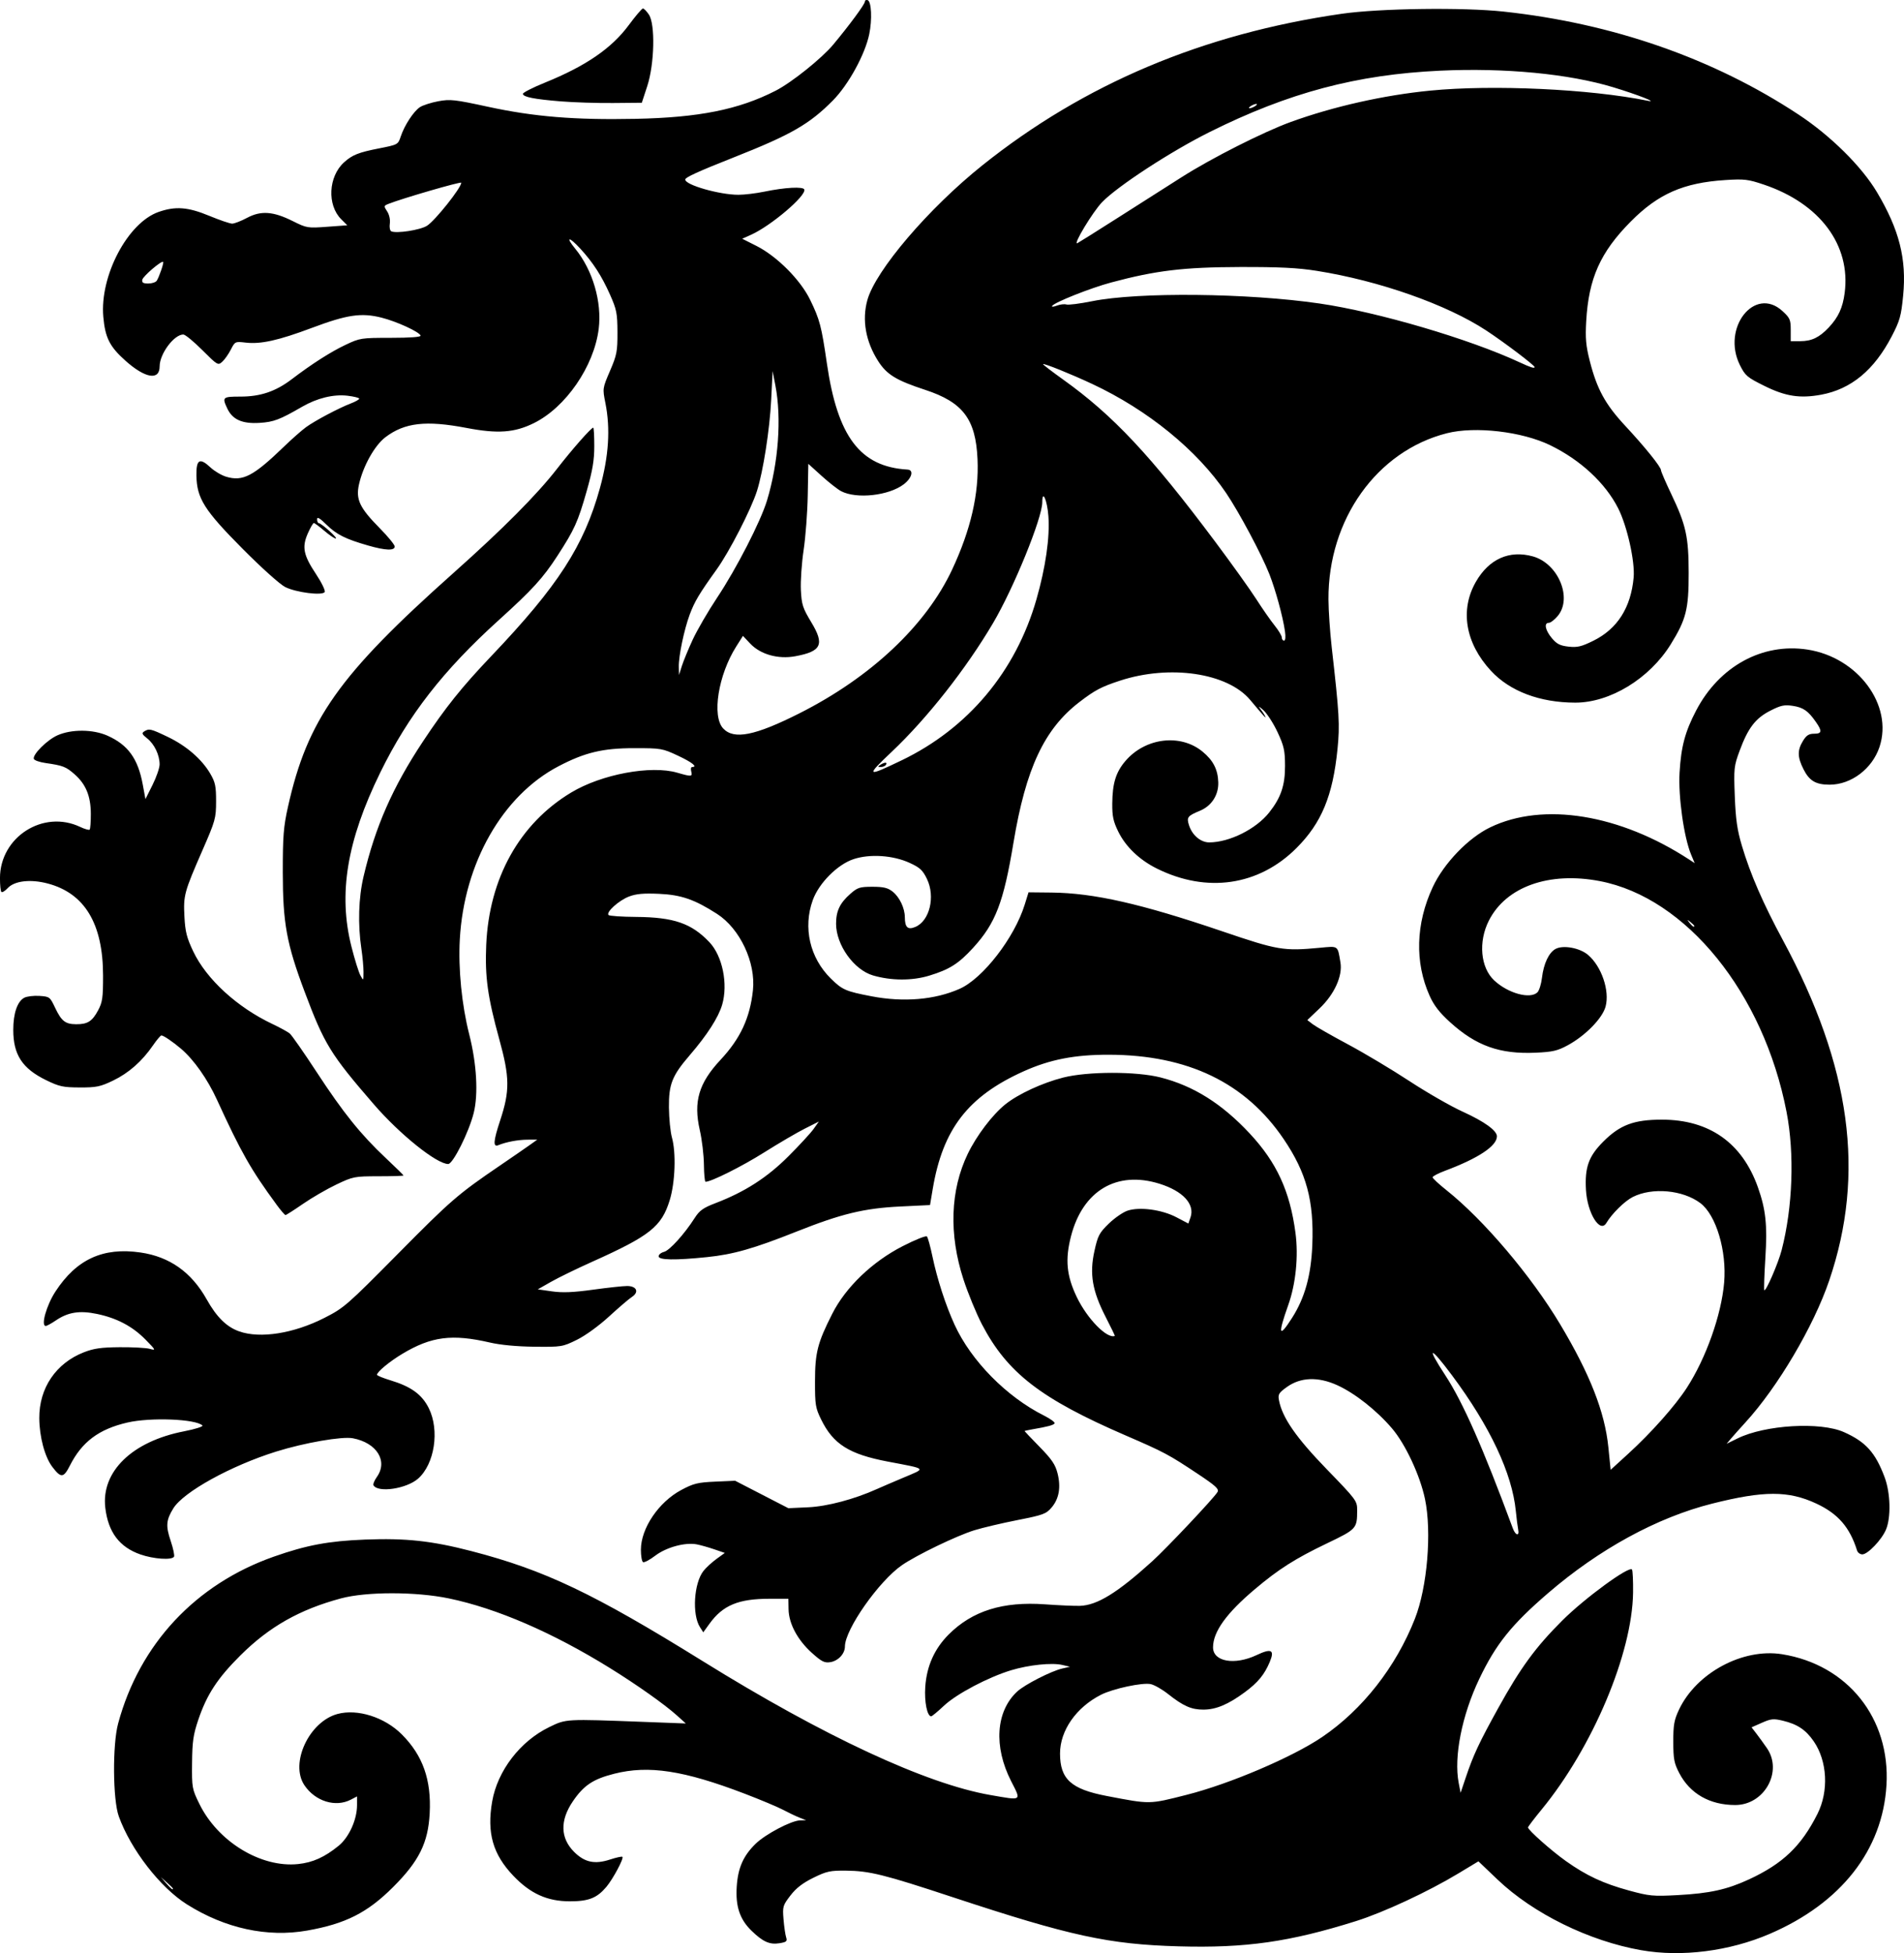 <?xml version="1.0" encoding="UTF-8" standalone="no"?>
<!-- Created with Inkscape (http://www.inkscape.org/) -->

<svg
   width="227.161mm"
   height="232.991mm"
   viewBox="0 0 227.161 232.991"
   version="1.1"
   id="svg1"
   xml:space="preserve"
   inkscape:version="1.4 (86a8ad7, 2024-10-11)"
   sodipodi:docname="Deco3.svg"
   xmlns:inkscape="http://www.inkscape.org/namespaces/inkscape"
   xmlns:sodipodi="http://sodipodi.sourceforge.net/DTD/sodipodi-0.dtd"
   xmlns="http://www.w3.org/2000/svg"
   xmlns:svg="http://www.w3.org/2000/svg"><sodipodi:namedview
     id="namedview1"
     pagecolor="#ffffff"
     bordercolor="#000000"
     borderopacity="0.25"
     inkscape:showpageshadow="2"
     inkscape:pageopacity="0.0"
     inkscape:pagecheckerboard="0"
     inkscape:deskcolor="#d1d1d1"
     inkscape:document-units="mm"
     inkscape:zoom="0.76167929"
     inkscape:cx="435.22254"
     inkscape:cy="457.54165"
     inkscape:window-width="1828"
     inkscape:window-height="1057"
     inkscape:window-x="84"
     inkscape:window-y="527"
     inkscape:window-maximized="1"
     inkscape:current-layer="layer1" /><defs
     id="defs1" /><g
     inkscape:label="Warstwa 1"
     inkscape:groupmode="layer"
     id="layer1"
     transform="translate(10.059,-27.606)"><path
       style="fill:#000000"
       d="m 185.752,260.25 c -6.228,-1.096 -12.895,-4.374 -17.15,-8.434 l -2.274,-2.169 -2.403,1.45 c -3.594,2.168 -8.915,4.646 -12.193,5.677 -7.921,2.491 -13.172,3.24 -21.157,3.015 -8.358,-0.235 -12.962,-1.236 -26.997,-5.873 -8.164,-2.697 -9.896,-3.128 -12.705,-3.157 -1.892,-0.02 -2.315,0.073 -3.903,0.855 -1.268,0.624 -2.055,1.234 -2.731,2.117 -0.901,1.175 -0.943,1.322 -0.819,2.827 0.072,0.873 0.211,1.838 0.31,2.145 0.156,0.484 0.05,0.578 -0.802,0.717 -1.162,0.189 -1.974,-0.176 -3.333,-1.499 -1.394,-1.357 -1.911,-2.905 -1.757,-5.263 0.146,-2.232 0.782,-3.671 2.257,-5.109 1.17,-1.14 4.239,-2.756 5.287,-2.785 l 0.734,-0.02 -0.794,-0.312 c -0.437,-0.172 -1.312,-0.588 -1.945,-0.925 -0.633,-0.337 -2.702,-1.206 -4.599,-1.931 -7.255,-2.774 -11.449,-3.416 -15.546,-2.38 -2.535,0.641 -3.651,1.386 -4.956,3.309 -1.541,2.271 -1.485,4.371 0.158,6.015 1.254,1.254 2.462,1.51 4.296,0.91 0.743,-0.243 1.405,-0.387 1.471,-0.321 0.188,0.188 -1.127,2.647 -1.916,3.585 -1.119,1.33 -2.107,1.722 -4.349,1.723 -2.693,0.002 -4.714,-0.909 -6.748,-3.042 -2.45,-2.568 -3.178,-5.126 -2.527,-8.868 0.638,-3.665 3.341,-7.189 6.802,-8.869 2.045,-0.992 1.866,-0.982 11.304,-0.625 l 4.995,0.189 -1.034,-0.934 c -1.466,-1.325 -4.789,-3.677 -8.029,-5.684 -6.836,-4.235 -13.502,-7.116 -19.205,-8.301 -3.933,-0.817 -9.837,-0.818 -12.873,-0.002 -4.934,1.327 -8.556,3.378 -11.988,6.791 -2.736,2.721 -4.007,4.66 -5.03,7.675 -0.604,1.781 -0.722,2.595 -0.747,5.162 -0.029,2.962 -0.005,3.099 0.876,4.895 2.21,4.505 7.347,7.631 11.778,7.168 1.752,-0.183 3.162,-0.819 4.827,-2.176 1.247,-1.016 2.201,-3.123 2.201,-4.859 v -1.033 l -0.728,0.38 c -1.834,0.957 -4.254,0.21 -5.55,-1.713 -1.759,-2.611 0.55,-7.585 3.947,-8.502 2.39,-0.645 5.627,0.384 7.678,2.441 2.503,2.509 3.529,5.413 3.321,9.396 -0.185,3.538 -1.267,5.719 -4.377,8.823 -3.059,3.053 -5.663,4.369 -10.245,5.178 -4.754,0.839 -9.794,-0.259 -14.344,-3.127 C 9.046,252.768 5.534,248.229 4.11,244.273 3.398,242.294 3.352,235.738 4.033,233.211 c 2.551,-9.464 9.234,-16.625 18.581,-19.912 3.912,-1.375 6.522,-1.863 10.881,-2.034 4.845,-0.19 7.955,0.147 12.689,1.375 8.746,2.27 14.563,5.037 27.627,13.144 14.405,8.939 26.596,14.612 34.278,15.952 3.842,0.67 3.715,0.755 2.488,-1.649 -2.107,-4.129 -1.827,-8.323 0.714,-10.688 0.889,-0.828 4.067,-2.453 5.382,-2.752 l 0.926,-0.211 -0.926,-0.216 c -1.241,-0.29 -3.977,-0.007 -6.085,0.629 -2.736,0.826 -6.518,2.82 -8.017,4.227 -0.745,0.7 -1.435,1.272 -1.532,1.272 -0.481,0 -0.83,-1.728 -0.708,-3.511 0.17,-2.479 1.097,-4.552 2.795,-6.251 2.824,-2.824 6.467,-3.962 11.512,-3.596 1.628,0.118 3.487,0.2 4.13,0.181 2.062,-0.06 4.474,-1.542 8.621,-5.298 1.753,-1.587 7.421,-7.601 7.81,-8.284 0.202,-0.355 -0.219,-0.742 -2.327,-2.144 -3.501,-2.329 -4.036,-2.614 -8.625,-4.598 -10.126,-4.377 -14.124,-7.466 -17.15,-13.25 -0.67,-1.281 -1.665,-3.699 -2.211,-5.373 -1.755,-5.384 -1.573,-10.649 0.516,-14.976 1.049,-2.173 2.933,-4.657 4.471,-5.895 1.527,-1.23 4.406,-2.564 6.909,-3.202 2.923,-0.745 8.74,-0.752 11.623,-0.015 3.95,1.01 7.33,3.137 10.651,6.702 3.204,3.44 4.782,6.869 5.442,11.827 0.372,2.792 0.044,6.076 -0.861,8.623 -1.256,3.534 -1.124,4.001 0.439,1.558 1.538,-2.405 2.286,-5.088 2.432,-8.723 0.211,-5.256 -0.694,-8.611 -3.402,-12.615 -4.557,-6.737 -11.442,-10.062 -20.875,-10.082 -4.084,-0.008 -7.034,0.568 -10.186,1.988 -6.611,2.98 -9.623,6.882 -10.823,14.023 l -0.323,1.922 -3.555,0.172 c -4.305,0.209 -7.028,0.867 -12.36,2.988 -5.105,2.031 -7.548,2.728 -10.691,3.05 -3.82,0.392 -5.772,0.36 -5.772,-0.096 0,-0.203 0.288,-0.441 0.641,-0.529 0.662,-0.166 2.429,-2.117 3.655,-4.035 0.578,-0.905 1.013,-1.215 2.502,-1.785 3.485,-1.334 6.143,-3.043 8.683,-5.583 1.311,-1.311 2.665,-2.78 3.009,-3.264 l 0.625,-0.88 -1.686,0.849 c -0.927,0.467 -3.115,1.748 -4.861,2.847 -2.648,1.666 -6.296,3.491 -6.973,3.488 -0.094,-3.9e-4 -0.181,-0.923 -0.193,-2.051 -0.012,-1.127 -0.233,-2.977 -0.492,-4.11 -0.776,-3.403 -0.126,-5.604 2.477,-8.391 2.364,-2.532 3.509,-4.989 3.863,-8.293 0.355,-3.317 -1.548,-7.358 -4.295,-9.12 -2.675,-1.716 -4.265,-2.265 -6.899,-2.384 -1.852,-0.083 -2.738,-0.004 -3.593,0.323 -1.214,0.464 -2.774,1.874 -2.441,2.207 0.111,0.111 1.59,0.212 3.288,0.224 4.493,0.034 6.61,0.763 8.746,3.015 1.559,1.643 2.241,4.981 1.524,7.45 -0.441,1.516 -1.787,3.613 -3.878,6.041 -2.095,2.432 -2.501,3.454 -2.475,6.225 0.013,1.31 0.173,2.917 0.356,3.572 0.514,1.839 0.389,5.388 -0.266,7.501 -0.975,3.147 -2.353,4.241 -9.255,7.337 -1.819,0.816 -4.022,1.889 -4.895,2.385 l -1.587,0.902 1.696,0.241 c 1.258,0.179 2.521,0.127 4.895,-0.2 1.759,-0.243 3.589,-0.44 4.067,-0.44 1.144,0.002 1.461,0.725 0.571,1.305 -0.351,0.229 -1.58,1.281 -2.732,2.337 -1.218,1.117 -2.823,2.28 -3.836,2.778 -1.7,0.836 -1.822,0.856 -5.054,0.822 -2.087,-0.022 -4.046,-0.205 -5.296,-0.494 -4.544,-1.052 -7.012,-0.734 -10.484,1.351 -1.519,0.912 -3.01,2.147 -3.01,2.493 0,0.095 0.727,0.393 1.615,0.662 2.458,0.744 3.748,1.683 4.564,3.321 1.31,2.629 0.694,6.673 -1.281,8.407 -1.372,1.204 -4.75,1.713 -5.314,0.801 -0.081,-0.13 0.099,-0.582 0.399,-1.004 1.348,-1.893 -0.002,-4.071 -2.861,-4.616 -1.29,-0.246 -5.787,0.535 -9.161,1.591 -5.395,1.688 -11.052,4.811 -12.259,6.769 -0.862,1.399 -0.92,2.094 -0.319,3.876 0.305,0.905 0.484,1.758 0.399,1.896 -0.264,0.427 -2.443,0.278 -4.016,-0.275 -2.502,-0.879 -3.836,-2.654 -4.181,-5.559 -0.513,-4.319 3.199,-7.924 9.396,-9.128 1.328,-0.258 2.314,-0.57 2.19,-0.694 -0.779,-0.779 -6.197,-0.991 -8.958,-0.35 -3.4,0.788 -5.415,2.297 -6.849,5.127 -0.756,1.493 -1.065,1.518 -2.092,0.171 -0.905,-1.187 -1.548,-3.581 -1.563,-5.821 -0.023,-3.591 1.989,-6.562 5.326,-7.862 1.182,-0.461 2.075,-0.587 4.272,-0.604 1.528,-0.012 3.135,0.076 3.572,0.194 0.768,0.209 0.751,0.173 -0.49,-1.095 -1.548,-1.581 -3.414,-2.569 -5.789,-3.066 -2.077,-0.435 -3.458,-0.217 -4.919,0.776 -0.53,0.36 -1.07,0.655 -1.201,0.655 -0.608,0 0.083,-2.457 1.152,-4.098 2.513,-3.856 5.686,-5.314 10.154,-4.664 3.473,0.505 6.075,2.347 7.892,5.587 1.193,2.127 2.378,3.294 3.884,3.825 2.506,0.884 6.496,0.254 10.151,-1.604 2.355,-1.197 2.691,-1.49 8.798,-7.663 6.323,-6.391 7.138,-7.096 12.171,-10.524 1.455,-0.991 3.05,-2.09 3.545,-2.443 l 0.899,-0.641 -1.164,0.006 c -1.139,0.006 -2.556,0.272 -3.479,0.653 -0.66,0.272 -0.605,-0.478 0.217,-2.966 1.158,-3.506 1.14,-5.127 -0.105,-9.647 -1.395,-5.066 -1.729,-7.469 -1.563,-11.275 0.346,-7.957 3.975,-14.469 10.129,-18.175 3.626,-2.184 9.514,-3.284 12.669,-2.367 1.695,0.493 1.826,0.481 1.661,-0.15 -0.076,-0.291 -0.03,-0.529 0.101,-0.529 0.709,0 0.021,-0.554 -1.678,-1.35 -1.861,-0.872 -2.017,-0.899 -5.226,-0.899 -3.746,0 -5.883,0.51 -9.03,2.157 -6.682,3.496 -11.274,11.553 -11.778,20.666 -0.194,3.504 0.234,7.816 1.122,11.308 0.895,3.521 1.101,7.125 0.536,9.393 -0.564,2.265 -2.475,6.086 -3.043,6.083 -1.376,-0.007 -5.746,-3.511 -8.851,-7.096 -5.189,-5.993 -5.921,-7.181 -8.275,-13.45 -2.153,-5.731 -2.602,-8.186 -2.607,-14.245 -0.003,-4.303 0.085,-5.425 0.611,-7.791 2.324,-10.439 6.079,-15.748 19.753,-27.928 5.907,-5.261 9.964,-9.342 12.363,-12.435 1.798,-2.318 4.068,-4.895 4.314,-4.895 0.067,0 0.122,0.987 0.122,2.194 0,1.71 -0.203,2.906 -0.921,5.425 -1.035,3.631 -1.449,4.543 -3.482,7.677 -1.718,2.649 -2.979,4.031 -6.973,7.644 -6.652,6.018 -10.81,11.364 -14.159,18.202 -3.983,8.135 -5.031,14.478 -3.434,20.78 0.381,1.503 0.859,3.038 1.062,3.412 0.368,0.677 0.369,0.675 0.375,-0.379 0.003,-0.582 -0.111,-1.832 -0.252,-2.778 -0.438,-2.924 -0.344,-6.081 0.256,-8.631 1.4,-5.948 3.466,-10.648 7.083,-16.107 2.701,-4.077 4.636,-6.493 8.188,-10.223 7.923,-8.319 11.03,-13.126 12.929,-20.003 1.056,-3.826 1.266,-7.078 0.654,-10.15 -0.347,-1.741 -0.345,-1.755 0.549,-3.836 0.814,-1.896 0.897,-2.322 0.889,-4.603 -0.008,-2.265 -0.096,-2.71 -0.89,-4.498 -0.992,-2.233 -2.03,-3.838 -3.551,-5.49 -1.355,-1.472 -1.802,-1.454 -0.591,0.024 2.083,2.542 3.197,6.357 2.793,9.567 -0.561,4.465 -3.936,9.362 -7.743,11.236 -2.314,1.139 -4.304,1.281 -8.02,0.57 -4.847,-0.927 -7.391,-0.636 -9.687,1.11 -1.28,0.974 -2.658,3.436 -3.149,5.628 -0.4,1.785 0.079,2.795 2.466,5.211 0.988,1 1.796,1.987 1.796,2.194 0,0.521 -1.097,0.48 -3.176,-0.118 -2.711,-0.78 -3.753,-1.302 -4.96,-2.483 -0.807,-0.79 -1.124,-0.973 -1.124,-0.649 0,0.249 0.089,0.456 0.198,0.462 0.329,0.016 2.338,1.834 2.032,1.838 -0.156,0.002 -0.77,-0.413 -1.365,-0.922 -0.595,-0.509 -1.159,-0.926 -1.253,-0.926 -0.094,0 -0.416,0.552 -0.714,1.227 -0.726,1.64 -0.535,2.595 0.972,4.862 0.673,1.013 1.14,1.977 1.038,2.142 -0.279,0.451 -3.403,0.056 -4.71,-0.596 -0.618,-0.308 -2.828,-2.291 -5.08,-4.559 -4.585,-4.616 -5.472,-6.024 -5.514,-8.757 -0.029,-1.915 0.391,-2.152 1.68,-0.949 0.472,0.441 1.312,0.938 1.867,1.104 1.984,0.594 3.248,-0.062 6.88,-3.572 0.946,-0.914 2.137,-1.965 2.646,-2.336 1.07,-0.779 3.913,-2.285 5.358,-2.838 0.546,-0.209 0.992,-0.463 0.992,-0.565 0,-0.102 -0.625,-0.259 -1.389,-0.35 -1.668,-0.198 -3.628,0.277 -5.419,1.312 -2.68,1.55 -3.388,1.818 -5.074,1.926 -2.055,0.131 -3.227,-0.383 -3.846,-1.687 -0.655,-1.381 -0.584,-1.447 1.564,-1.447 2.374,0 4.196,-0.616 6.095,-2.06 2.436,-1.852 4.654,-3.27 6.435,-4.114 1.717,-0.813 1.869,-0.837 5.405,-0.837 2.307,0 3.606,-0.097 3.551,-0.265 -0.146,-0.445 -2.857,-1.69 -4.671,-2.145 -2.404,-0.603 -4.081,-0.357 -8.273,1.214 -4.033,1.512 -6.127,1.977 -7.938,1.765 -1.237,-0.145 -1.266,-0.131 -1.758,0.833 -0.275,0.539 -0.735,1.192 -1.022,1.451 -0.508,0.459 -0.571,0.422 -2.382,-1.389 -1.023,-1.023 -2.042,-1.861 -2.265,-1.861 -1.108,0 -2.826,2.307 -2.826,3.796 0,1.72 -1.707,1.445 -4.064,-0.655 C 3.024,68.959 2.486,67.894 2.266,65.396 1.836,60.515 5.174,54.181 8.856,52.892 c 2.023,-0.708 3.507,-0.594 6.067,0.466 1.23,0.509 2.453,0.926 2.717,0.926 0.264,0 1.064,-0.311 1.778,-0.691 1.66,-0.884 3.117,-0.778 5.464,0.394 1.651,0.825 1.763,0.843 4.093,0.672 l 2.396,-0.176 -0.72,-0.72 c -1.704,-1.704 -1.535,-5.093 0.337,-6.789 0.978,-0.886 1.723,-1.184 4.163,-1.663 2.255,-0.443 2.282,-0.457 2.599,-1.415 0.443,-1.337 1.538,-3.012 2.294,-3.508 0.347,-0.228 1.333,-0.544 2.19,-0.704 1.418,-0.264 1.952,-0.204 5.918,0.656 5.489,1.191 10.345,1.59 17.589,1.444 7.595,-0.153 12.327,-1.101 16.736,-3.354 1.905,-0.973 5.497,-3.849 6.882,-5.511 1.91,-2.29 3.766,-4.808 3.766,-5.109 0,-0.163 0.149,-0.247 0.331,-0.187 0.456,0.15 0.557,2.308 0.191,4.071 -0.501,2.412 -2.474,6.011 -4.32,7.882 -2.801,2.837 -4.99,4.097 -11.812,6.794 -4.287,1.695 -5.821,2.395 -5.821,2.658 0,0.645 4.093,1.814 6.349,1.814 0.709,0 2.101,-0.168 3.092,-0.373 2.467,-0.51 4.638,-0.627 4.766,-0.256 0.253,0.737 -3.981,4.337 -6.348,5.397 l -1.061,0.475 1.694,0.855 c 2.451,1.237 5.248,4.041 6.408,6.426 1.149,2.361 1.353,3.135 2.001,7.597 1.273,8.766 3.985,12.334 9.623,12.66 0.774,0.045 0.528,1.009 -0.448,1.753 -1.784,1.361 -5.634,1.786 -7.475,0.825 -0.408,-0.213 -1.456,-1.034 -2.329,-1.824 l -1.587,-1.437 -0.067,3.728 c -0.037,2.05 -0.259,5.002 -0.493,6.56 -0.234,1.557 -0.381,3.705 -0.327,4.773 0.088,1.735 0.22,2.144 1.242,3.836 1.605,2.656 1.219,3.476 -1.908,4.054 -2.049,0.379 -4.156,-0.213 -5.38,-1.51 l -0.865,-0.917 -0.798,1.259 c -2.152,3.394 -2.936,8.318 -1.558,9.786 1.28,1.363 3.783,0.866 9.08,-1.802 8.538,-4.301 15.122,-10.498 18.239,-17.168 2.225,-4.761 3.206,-9.032 3.022,-13.161 -0.212,-4.771 -1.735,-6.786 -6.25,-8.266 -3.439,-1.127 -4.571,-1.818 -5.594,-3.412 -1.497,-2.333 -1.957,-4.912 -1.3,-7.289 0.978,-3.539 7.297,-10.944 13.728,-16.086 12.143,-9.71 26.321,-15.688 42.862,-18.073 4.514,-0.651 14.483,-0.785 19.332,-0.261 13.052,1.411 25.048,5.6 35.172,12.28 3.832,2.529 7.526,6.181 9.353,9.249 2.672,4.486 3.557,7.98 3.131,12.354 -0.237,2.433 -0.394,2.991 -1.363,4.854 -2.096,4.029 -4.841,6.301 -8.412,6.963 -2.531,0.469 -4.253,0.203 -6.773,-1.045 -2.065,-1.023 -2.294,-1.218 -2.925,-2.483 -2.211,-4.437 1.761,-9.486 5.074,-6.449 0.893,0.818 0.988,1.036 0.988,2.249 v 1.343 h 1.138 c 1.358,0 2.277,-0.441 3.397,-1.631 1.147,-1.22 1.67,-2.356 1.9,-4.131 0.74,-5.707 -2.955,-10.658 -9.638,-12.913 -1.886,-0.636 -2.334,-0.689 -4.603,-0.544 -4.986,0.319 -8.001,1.641 -11.279,4.946 -3.633,3.663 -5.026,6.779 -5.317,11.891 -0.116,2.044 -0.036,2.934 0.43,4.763 0.847,3.328 1.851,5.165 4.205,7.694 2.369,2.546 4.288,4.927 4.288,5.323 0,0.149 0.544,1.412 1.21,2.807 1.782,3.738 2.085,5.106 2.092,9.443 0.007,4.323 -0.301,5.546 -2.14,8.515 -2.537,4.095 -7.247,6.969 -11.407,6.958 -4.223,-0.011 -7.784,-1.358 -10.044,-3.799 -3.053,-3.298 -3.724,-7.262 -1.796,-10.616 1.568,-2.728 3.994,-3.81 6.799,-3.031 3.029,0.841 4.753,4.982 2.961,7.112 -0.377,0.448 -0.853,0.814 -1.058,0.814 -0.603,0 -0.43,0.878 0.357,1.821 0.586,0.702 0.98,0.903 1.988,1.017 1.05,0.118 1.537,0.004 2.962,-0.698 2.868,-1.412 4.485,-3.948 4.813,-7.547 0.173,-1.902 -0.774,-6.139 -1.845,-8.253 -1.527,-3.013 -4.485,-5.76 -8.104,-7.524 -3.357,-1.637 -8.959,-2.289 -12.329,-1.435 -8.357,2.117 -14.179,10.279 -14.133,19.811 0.006,1.326 0.181,3.9 0.388,5.719 0.907,7.981 0.98,9.252 0.693,12.128 -0.559,5.593 -1.905,8.841 -4.905,11.837 -4.497,4.49 -10.686,5.396 -16.648,2.436 -2.078,-1.032 -3.717,-2.599 -4.603,-4.403 -0.597,-1.215 -0.73,-1.838 -0.718,-3.345 0.019,-2.421 0.43,-3.753 1.57,-5.084 2.38,-2.78 6.569,-3.288 9.203,-1.115 1.273,1.05 1.826,2.129 1.874,3.66 0.048,1.505 -0.797,2.817 -2.184,3.391 -1.489,0.617 -1.614,0.783 -1.302,1.745 0.383,1.184 1.395,2.035 2.415,2.031 2.412,-0.009 5.585,-1.594 7.148,-3.57 1.396,-1.765 1.895,-3.234 1.888,-5.555 -0.005,-1.834 -0.124,-2.37 -0.887,-4.013 -0.484,-1.043 -1.253,-2.234 -1.707,-2.646 -0.455,-0.412 -0.638,-0.511 -0.408,-0.22 0.23,0.291 0.507,0.708 0.614,0.926 0.201,0.408 -0.051,0.135 -1.772,-1.918 -2.707,-3.229 -9.596,-4.245 -15.546,-2.293 -2.222,0.729 -2.976,1.127 -4.839,2.557 -4.181,3.209 -6.382,7.91 -7.856,16.779 -1.185,7.129 -2.132,9.596 -4.814,12.53 -1.733,1.896 -2.818,2.583 -5.239,3.319 -2.04,0.62 -4.516,0.611 -6.7,-0.024 -2.278,-0.662 -4.405,-3.633 -4.41,-6.159 -0.003,-1.53 0.449,-2.476 1.713,-3.586 0.85,-0.747 1.122,-0.833 2.624,-0.833 1.318,0 1.831,0.122 2.404,0.574 0.827,0.65 1.457,1.967 1.463,3.056 0.007,1.218 0.346,1.536 1.244,1.164 1.712,-0.709 2.418,-3.612 1.393,-5.73 -0.506,-1.045 -0.839,-1.354 -2.07,-1.917 -1.98,-0.906 -4.74,-1.09 -6.685,-0.444 -1.921,0.638 -4.132,2.858 -4.865,4.885 -1.185,3.278 -0.357,6.886 2.148,9.355 1.371,1.352 1.779,1.53 4.863,2.122 3.824,0.734 7.542,0.42 10.497,-0.886 2.791,-1.234 6.551,-6.097 7.78,-10.061 l 0.451,-1.456 2.741,0.028 c 5.046,0.051 10.687,1.33 20.336,4.61 6.7,2.278 7.333,2.385 11.688,1.976 2.236,-0.209 2.103,-0.304 2.45,1.758 0.269,1.601 -0.72,3.784 -2.471,5.454 l -1.482,1.414 0.661,0.506 c 0.364,0.278 2.249,1.354 4.188,2.39 1.94,1.037 5.233,3.005 7.319,4.373 2.086,1.369 4.955,3.016 6.376,3.661 2.562,1.162 4.077,2.252 4.077,2.935 0,1.158 -2.213,2.623 -6.231,4.127 -0.793,0.297 -1.442,0.64 -1.442,0.762 0,0.123 0.744,0.815 1.654,1.539 4.433,3.528 10.094,10.2 13.546,15.966 3.568,5.96 5.342,10.48 5.769,14.696 l 0.273,2.696 2.083,-1.902 c 2.763,-2.523 5.614,-5.73 7.009,-7.887 2.288,-3.536 4.118,-8.692 4.448,-12.536 0.325,-3.78 -0.953,-8.064 -2.829,-9.485 -2.087,-1.58 -5.764,-1.913 -8.081,-0.732 -0.967,0.493 -2.475,1.979 -3.141,3.094 -0.761,1.275 -2.277,-1.178 -2.434,-3.937 -0.153,-2.7 0.316,-4.013 2.062,-5.764 1.99,-1.996 3.66,-2.623 6.994,-2.623 5.646,0 9.569,2.758 11.452,8.051 0.946,2.661 1.142,4.497 0.898,8.405 -0.13,2.081 -0.189,3.831 -0.13,3.889 0.189,0.189 1.671,-3.234 2.07,-4.781 1.325,-5.134 1.55,-11.494 0.584,-16.49 -2.738,-14.162 -11.961,-25.556 -22.285,-27.532 -6.055,-1.159 -11.179,0.668 -13.23,4.715 -1.277,2.52 -1.002,5.598 0.638,7.134 1.648,1.544 4.303,2.272 5.16,1.415 0.207,-0.207 0.448,-0.981 0.536,-1.72 0.202,-1.703 0.825,-3.024 1.63,-3.455 0.906,-0.485 2.868,-0.126 3.856,0.706 1.619,1.362 2.614,4.281 2.105,6.172 -0.376,1.398 -2.402,3.47 -4.511,4.615 -1.224,0.664 -1.803,0.799 -3.838,0.889 -4.27,0.19 -7.082,-0.811 -10.193,-3.628 -1.265,-1.146 -1.934,-2.007 -2.448,-3.153 -1.794,-3.998 -1.662,-8.621 0.371,-12.977 1.325,-2.839 4.239,-5.867 6.861,-7.129 6.333,-3.05 15.471,-1.563 23.769,3.867 l 0.618,0.404 -0.425,-1.018 c -0.859,-2.057 -1.545,-6.936 -1.376,-9.787 0.184,-3.105 0.657,-4.873 1.978,-7.4 2.758,-5.276 7.899,-8.092 13.273,-7.269 6.026,0.923 10.257,6.635 8.603,11.614 -0.865,2.605 -3.381,4.507 -5.957,4.504 -1.642,-0.002 -2.413,-0.457 -3.109,-1.836 -0.732,-1.451 -0.749,-2.268 -0.069,-3.383 0.405,-0.664 0.706,-0.86 1.322,-0.86 0.95,0 0.995,-0.297 0.215,-1.414 -0.924,-1.323 -1.504,-1.724 -2.769,-1.913 -0.994,-0.149 -1.42,-0.056 -2.675,0.586 -1.764,0.902 -2.647,2.06 -3.654,4.79 -0.67,1.816 -0.7,2.099 -0.57,5.424 0.107,2.749 0.29,4.023 0.846,5.887 1.019,3.421 2.507,6.844 4.915,11.309 8.097,15.013 9.836,27.822 5.506,40.552 -1.86,5.47 -6.137,12.714 -9.998,16.933 -0.666,0.728 -1.443,1.599 -1.728,1.936 l -0.517,0.613 1.314,-0.644 c 3.288,-1.613 9.859,-2.002 12.676,-0.75 2.61,1.159 3.764,2.441 4.868,5.404 0.692,1.857 0.767,4.761 0.161,6.216 -0.507,1.216 -2.175,2.968 -2.827,2.968 -0.266,0 -0.549,-0.208 -0.629,-0.463 -0.867,-2.772 -2.275,-4.394 -4.866,-5.6 -3.322,-1.547 -6.255,-1.545 -12.435,0.011 -6.554,1.65 -13.471,5.425 -19.579,10.688 -4.349,3.747 -6.211,6.069 -8.191,10.215 -2.073,4.339 -3.056,9.299 -2.459,12.402 l 0.229,1.191 0.624,-1.85 c 0.901,-2.674 1.579,-4.122 3.855,-8.239 2.678,-4.845 4.466,-7.288 7.663,-10.475 2.69,-2.681 8.003,-6.562 8.308,-6.069 0.087,0.141 0.144,1.379 0.126,2.751 -0.096,7.254 -4.816,18.45 -10.905,25.867 -0.896,1.091 -1.629,2.056 -1.63,2.144 -6.2e-4,0.306 2.788,2.78 4.519,4.01 2.444,1.736 4.457,2.676 7.519,3.512 2.445,0.668 2.886,0.709 5.821,0.551 3.812,-0.206 5.873,-0.659 8.487,-1.867 4.057,-1.875 6.252,-3.971 8.189,-7.821 1.365,-2.712 1.181,-6.295 -0.444,-8.657 -0.945,-1.374 -1.949,-2.044 -3.688,-2.461 -1.105,-0.265 -1.409,-0.235 -2.494,0.245 l -1.236,0.547 0.564,0.731 c 0.31,0.402 0.88,1.189 1.266,1.747 1.927,2.789 -0.299,6.789 -3.779,6.789 -3.027,0 -5.386,-1.343 -6.671,-3.797 -0.619,-1.183 -0.714,-1.676 -0.718,-3.744 -0.004,-2.02 0.099,-2.602 0.682,-3.836 2.07,-4.384 7.603,-7.361 12.288,-6.613 7.832,1.251 12.936,7.644 12.465,15.609 -0.46,7.764 -5.423,14.089 -13.93,17.751 -4.809,2.07 -10.513,2.795 -15.324,1.949 z m -175.176,-7.351 c 0,-0.047 -0.327,-0.375 -0.728,-0.728 l -0.728,-0.641 0.641,0.728 c 0.6,0.68 0.814,0.849 0.814,0.641 z M 131.54,241.707 c 5.13,-1.3 12.609,-4.491 16.144,-6.889 4.812,-3.263 8.803,-8.353 11.066,-14.112 1.474,-3.753 2.028,-10.322 1.203,-14.277 -0.587,-2.813 -2.326,-6.538 -3.933,-8.425 -1.826,-2.143 -4.423,-4.192 -6.526,-5.15 -2.284,-1.04 -4.379,-0.966 -6.021,0.212 -0.965,0.693 -1.076,0.878 -0.942,1.579 0.396,2.08 2.038,4.45 5.695,8.223 3.551,3.663 3.638,3.78 3.634,4.909 -0.007,2.182 -0.062,2.242 -3.618,3.948 -3.788,1.817 -5.746,3.062 -8.593,5.464 -3.392,2.861 -4.984,5.077 -4.984,6.935 0,1.707 2.572,2.162 5.199,0.92 1.761,-0.833 2.17,-0.624 1.573,0.804 -0.636,1.522 -1.411,2.465 -2.977,3.622 -1.978,1.461 -3.43,2.074 -4.933,2.08 -1.438,0.007 -2.407,-0.42 -4.231,-1.864 -0.697,-0.552 -1.626,-1.082 -2.063,-1.178 -0.979,-0.215 -4.485,0.533 -5.929,1.265 -2.961,1.501 -4.895,4.27 -4.895,7.011 0,3.053 1.314,4.251 5.556,5.064 5.257,1.008 5.033,1.011 9.574,-0.14 z m 39.528,-31.65 c -0.066,-0.327 -0.191,-1.31 -0.277,-2.183 -0.444,-4.508 -3.067,-10.091 -7.612,-16.198 -2.64,-3.548 -3.131,-3.559 -0.811,-0.019 2.107,3.215 4.504,8.646 8.064,18.268 0.323,0.874 0.807,0.974 0.636,0.132 z m -49.212,-25.346 c -1.597,-3.11 -1.944,-5.134 -1.346,-7.851 0.408,-1.856 0.577,-2.179 1.714,-3.284 0.694,-0.674 1.704,-1.371 2.245,-1.55 1.453,-0.479 4.098,-0.121 5.83,0.79 l 1.421,0.747 0.255,-0.732 c 0.549,-1.573 -0.902,-3.146 -3.707,-4.019 -5.088,-1.584 -9.138,0.817 -10.546,6.253 -0.721,2.782 -0.54,4.709 0.681,7.258 1.245,2.598 3.617,5.023 4.545,4.647 0.031,-0.013 -0.46,-1.029 -1.092,-2.259 z m 70.224,-46.654 c 0,-0.055 -0.208,-0.263 -0.463,-0.463 -0.42,-0.329 -0.429,-0.32 -0.1,0.1 0.346,0.441 0.563,0.581 0.563,0.363 z M 97.509,118.31 c 7.936,-3.82 13.623,-10.607 16.085,-19.198 1.096,-3.825 1.61,-7.388 1.43,-9.913 -0.137,-1.91 -0.732,-3.277 -0.732,-1.681 0,1.881 -3.4,10.227 -5.875,14.423 -3.215,5.45 -7.857,11.347 -12.077,15.339 -3.141,2.972 -3.045,3.057 1.168,1.029 z m -2.531,0.532 c 0.518,-0.335 0.868,-0.335 0.661,0 -0.09,0.146 -0.365,0.263 -0.611,0.261 -0.386,-0.003 -0.393,-0.04 -0.051,-0.261 z M 72.587,103.912 c 0.525,-1.137 1.837,-3.392 2.914,-5.012 2.305,-3.464 5.193,-9.092 5.949,-11.589 1.368,-4.523 1.754,-9.805 1.002,-13.713 l -0.331,-1.72 -0.173,3.44 c -0.178,3.544 -0.955,8.521 -1.693,10.848 -0.7,2.206 -3.297,7.261 -4.819,9.38 -2.075,2.889 -2.628,3.816 -3.208,5.372 -0.667,1.791 -1.334,4.988 -1.301,6.233 l 0.026,0.975 0.339,-1.074 c 0.187,-0.59 0.769,-2.004 1.294,-3.141 z m 70.657,-1.011 c -0.245,-1.727 -1.113,-4.906 -1.861,-6.813 -0.908,-2.313 -3.608,-7.378 -5.149,-9.657 -3.464,-5.124 -9.349,-9.918 -15.987,-13.024 -2.546,-1.191 -5.749,-2.482 -5.867,-2.364 -0.039,0.039 1.042,0.869 2.403,1.843 5.971,4.273 10.419,9.018 18.158,19.366 1.959,2.62 4.157,5.693 4.885,6.83 0.728,1.137 1.71,2.547 2.183,3.134 0.473,0.587 0.86,1.234 0.86,1.439 0,0.205 0.12,0.372 0.268,0.372 0.164,0 0.206,-0.438 0.109,-1.124 z m 29.786,-31.504 c 0,-0.214 -3.634,-2.963 -5.776,-4.37 -4.719,-3.098 -12.766,-5.93 -20.205,-7.11 -2.289,-0.363 -4.45,-0.47 -9.209,-0.457 -6.694,0.019 -9.991,0.415 -15.323,1.842 -2.472,0.661 -6.792,2.378 -7.054,2.803 -0.078,0.127 0.178,0.108 0.569,-0.04 0.391,-0.149 0.905,-0.209 1.142,-0.134 0.237,0.075 1.62,-0.102 3.074,-0.395 5.508,-1.107 18.538,-0.975 27.117,0.275 6.961,1.014 17.883,4.226 23.904,7.03 1.289,0.6 1.76,0.749 1.76,0.555 z M 8.64,61.097 c 0.298,-0.466 0.871,-2.145 0.767,-2.249 -0.189,-0.189 -2.407,1.708 -2.488,2.129 -0.066,0.344 0.102,0.45 0.711,0.45 0.439,0 0.893,-0.149 1.009,-0.331 z M 123.25,53.622 c 2.515,-1.601 5.964,-3.795 7.663,-4.877 3.568,-2.271 9.754,-5.4 13.012,-6.584 5.085,-1.847 11.115,-3.203 16.654,-3.745 7.469,-0.732 19.029,-0.194 25.939,1.207 1.353,0.274 -1.185,-0.719 -4.101,-1.605 -5.291,-1.607 -12.93,-2.34 -20.654,-1.981 -9.965,0.463 -18.084,2.623 -27.495,7.314 -4.632,2.309 -11.025,6.48 -12.852,8.385 -1.113,1.161 -3.5,5.121 -2.944,4.884 0.113,-0.048 2.263,-1.397 4.778,-2.998 z m -82.375,0.923 c 0.954,-0.589 4.096,-4.532 4.096,-5.139 0,-0.176 -7.008,1.858 -8.673,2.517 -0.578,0.229 -0.585,0.266 -0.168,0.902 0.256,0.39 0.387,0.988 0.319,1.451 -0.064,0.433 0.012,0.848 0.168,0.922 0.615,0.29 3.43,-0.142 4.258,-0.653 z M 139.692,40.261 c 0.218,-0.141 0.278,-0.256 0.132,-0.256 -0.146,0 -0.443,0.115 -0.661,0.256 -0.218,0.141 -0.278,0.256 -0.132,0.256 0.146,0 0.443,-0.115 0.661,-0.256 z M 86.801,224.78 c -1.703,-1.531 -2.75,-3.488 -2.78,-5.197 l -0.022,-1.257 -2.267,-1.8e-4 c -3.687,-3e-4 -5.547,0.773 -7.137,2.968 l -0.748,1.033 -0.393,-0.612 c -0.962,-1.497 -0.729,-5.254 0.416,-6.71 0.305,-0.388 1.003,-1.03 1.55,-1.427 l 0.995,-0.721 -1.235,-0.424 c -0.679,-0.233 -1.62,-0.5 -2.09,-0.593 -1.394,-0.276 -3.654,0.338 -4.985,1.354 -0.659,0.503 -1.311,0.844 -1.449,0.758 -0.139,-0.086 -0.252,-0.748 -0.252,-1.472 0,-2.552 2.113,-5.684 4.806,-7.125 1.471,-0.787 1.967,-0.909 4.057,-1.002 l 2.381,-0.105 3.175,1.637 3.175,1.637 2.381,-0.11 c 2.27,-0.105 5.509,-0.966 8.189,-2.177 0.444,-0.201 1.876,-0.816 3.183,-1.368 2.719,-1.148 2.865,-1 -1.898,-1.908 -4.598,-0.876 -6.498,-2.074 -7.935,-5.001 -0.688,-1.401 -0.745,-1.756 -0.742,-4.562 0.004,-3.435 0.301,-4.596 2.06,-8.07 1.6,-3.159 4.753,-6.19 8.374,-8.05 1.493,-0.767 2.806,-1.293 2.919,-1.17 0.113,0.123 0.405,1.177 0.648,2.341 0.572,2.737 1.573,5.829 2.649,8.181 1.97,4.307 6.194,8.599 10.674,10.847 0.769,0.386 1.336,0.803 1.26,0.927 -0.132,0.214 -0.8,0.391 -2.725,0.724 -0.473,0.082 -0.86,0.169 -0.86,0.195 0,0.025 0.812,0.876 1.804,1.89 1.443,1.475 1.87,2.105 2.132,3.146 0.421,1.67 0.182,3.04 -0.712,4.089 -0.648,0.759 -1.006,0.891 -4.06,1.492 -1.843,0.362 -4.164,0.91 -5.159,1.217 -2.083,0.643 -6.867,2.948 -8.623,4.157 -2.749,1.891 -6.812,7.68 -6.812,9.705 0,0.867 -0.799,1.722 -1.747,1.872 -0.693,0.109 -1.034,-0.063 -2.197,-1.109 z M 22.91,171.272 c -3.038,-4.138 -4.213,-6.208 -7.083,-12.475 -1.134,-2.476 -2.761,-4.784 -4.288,-6.085 -0.964,-0.821 -2.092,-1.587 -2.34,-1.589 -0.102,-9.6e-4 -0.557,0.537 -1.01,1.196 -1.301,1.891 -2.896,3.297 -4.758,4.192 -1.518,0.73 -1.984,0.827 -3.969,0.82 -1.995,-0.006 -2.449,-0.105 -4.023,-0.873 -2.843,-1.388 -3.915,-3.031 -3.915,-5.999 0,-1.968 0.486,-3.388 1.31,-3.829 0.308,-0.165 1.121,-0.264 1.806,-0.22 1.208,0.078 1.264,0.119 1.866,1.391 0.766,1.617 1.221,1.978 2.51,1.988 1.369,0.011 1.925,-0.339 2.628,-1.654 0.52,-0.973 0.596,-1.505 0.593,-4.158 -0.006,-6.183 -2.193,-9.815 -6.612,-10.978 -2.052,-0.54 -3.955,-0.319 -4.764,0.553 -0.319,0.345 -0.658,0.549 -0.753,0.455 -0.095,-0.095 -0.171,-0.837 -0.17,-1.649 0.009,-4.909 5.168,-8.199 9.575,-6.104 0.538,0.256 1.044,0.399 1.124,0.319 0.08,-0.08 0.143,-0.93 0.14,-1.888 -0.007,-2.113 -0.59,-3.53 -1.942,-4.717 -1.028,-0.903 -1.386,-1.041 -3.458,-1.338 -0.714,-0.102 -1.343,-0.323 -1.399,-0.491 -0.173,-0.519 1.582,-2.268 2.829,-2.82 1.678,-0.742 4.239,-0.721 5.96,0.048 2.45,1.096 3.636,2.738 4.205,5.819 l 0.322,1.747 0.845,-1.691 c 0.465,-0.93 0.845,-2.033 0.845,-2.451 0,-1.115 -0.625,-2.424 -1.479,-3.096 -0.615,-0.483 -0.68,-0.634 -0.363,-0.834 0.585,-0.37 0.779,-0.325 2.831,0.658 2.196,1.053 4.039,2.647 5.046,4.364 0.606,1.035 0.705,1.501 0.702,3.323 -0.003,2.01 -0.086,2.308 -1.621,5.823 -2.184,5 -2.288,5.384 -2.155,7.928 0.094,1.796 0.276,2.514 1.048,4.14 1.576,3.319 5.235,6.672 9.465,8.672 0.886,0.419 1.808,0.924 2.049,1.123 0.241,0.199 1.684,2.267 3.206,4.595 3.179,4.862 5.261,7.451 8.258,10.27 1.164,1.095 2.117,2.031 2.117,2.078 -2.13e-4,0.048 -1.34,0.088 -2.977,0.09 -2.883,0.003 -3.041,0.034 -5.04,0.985 -1.135,0.54 -2.929,1.58 -3.987,2.312 -1.058,0.731 -1.995,1.33 -2.081,1.33 -0.087,0 -0.58,-0.576 -1.097,-1.28 z M 56.878,39.701 C 53.682,39.44 52.366,39.182 52.324,38.806 c -0.016,-0.146 1.172,-0.752 2.641,-1.348 4.869,-1.975 7.942,-4.083 9.992,-6.855 0.807,-1.091 1.568,-1.984 1.691,-1.984 0.123,0 0.443,0.327 0.712,0.728 0.773,1.153 0.664,5.901 -0.197,8.533 l -0.649,1.984 -3.429,0.031 c -1.886,0.017 -4.679,-0.07 -6.207,-0.195 z"
       id="path1" /></g></svg>
